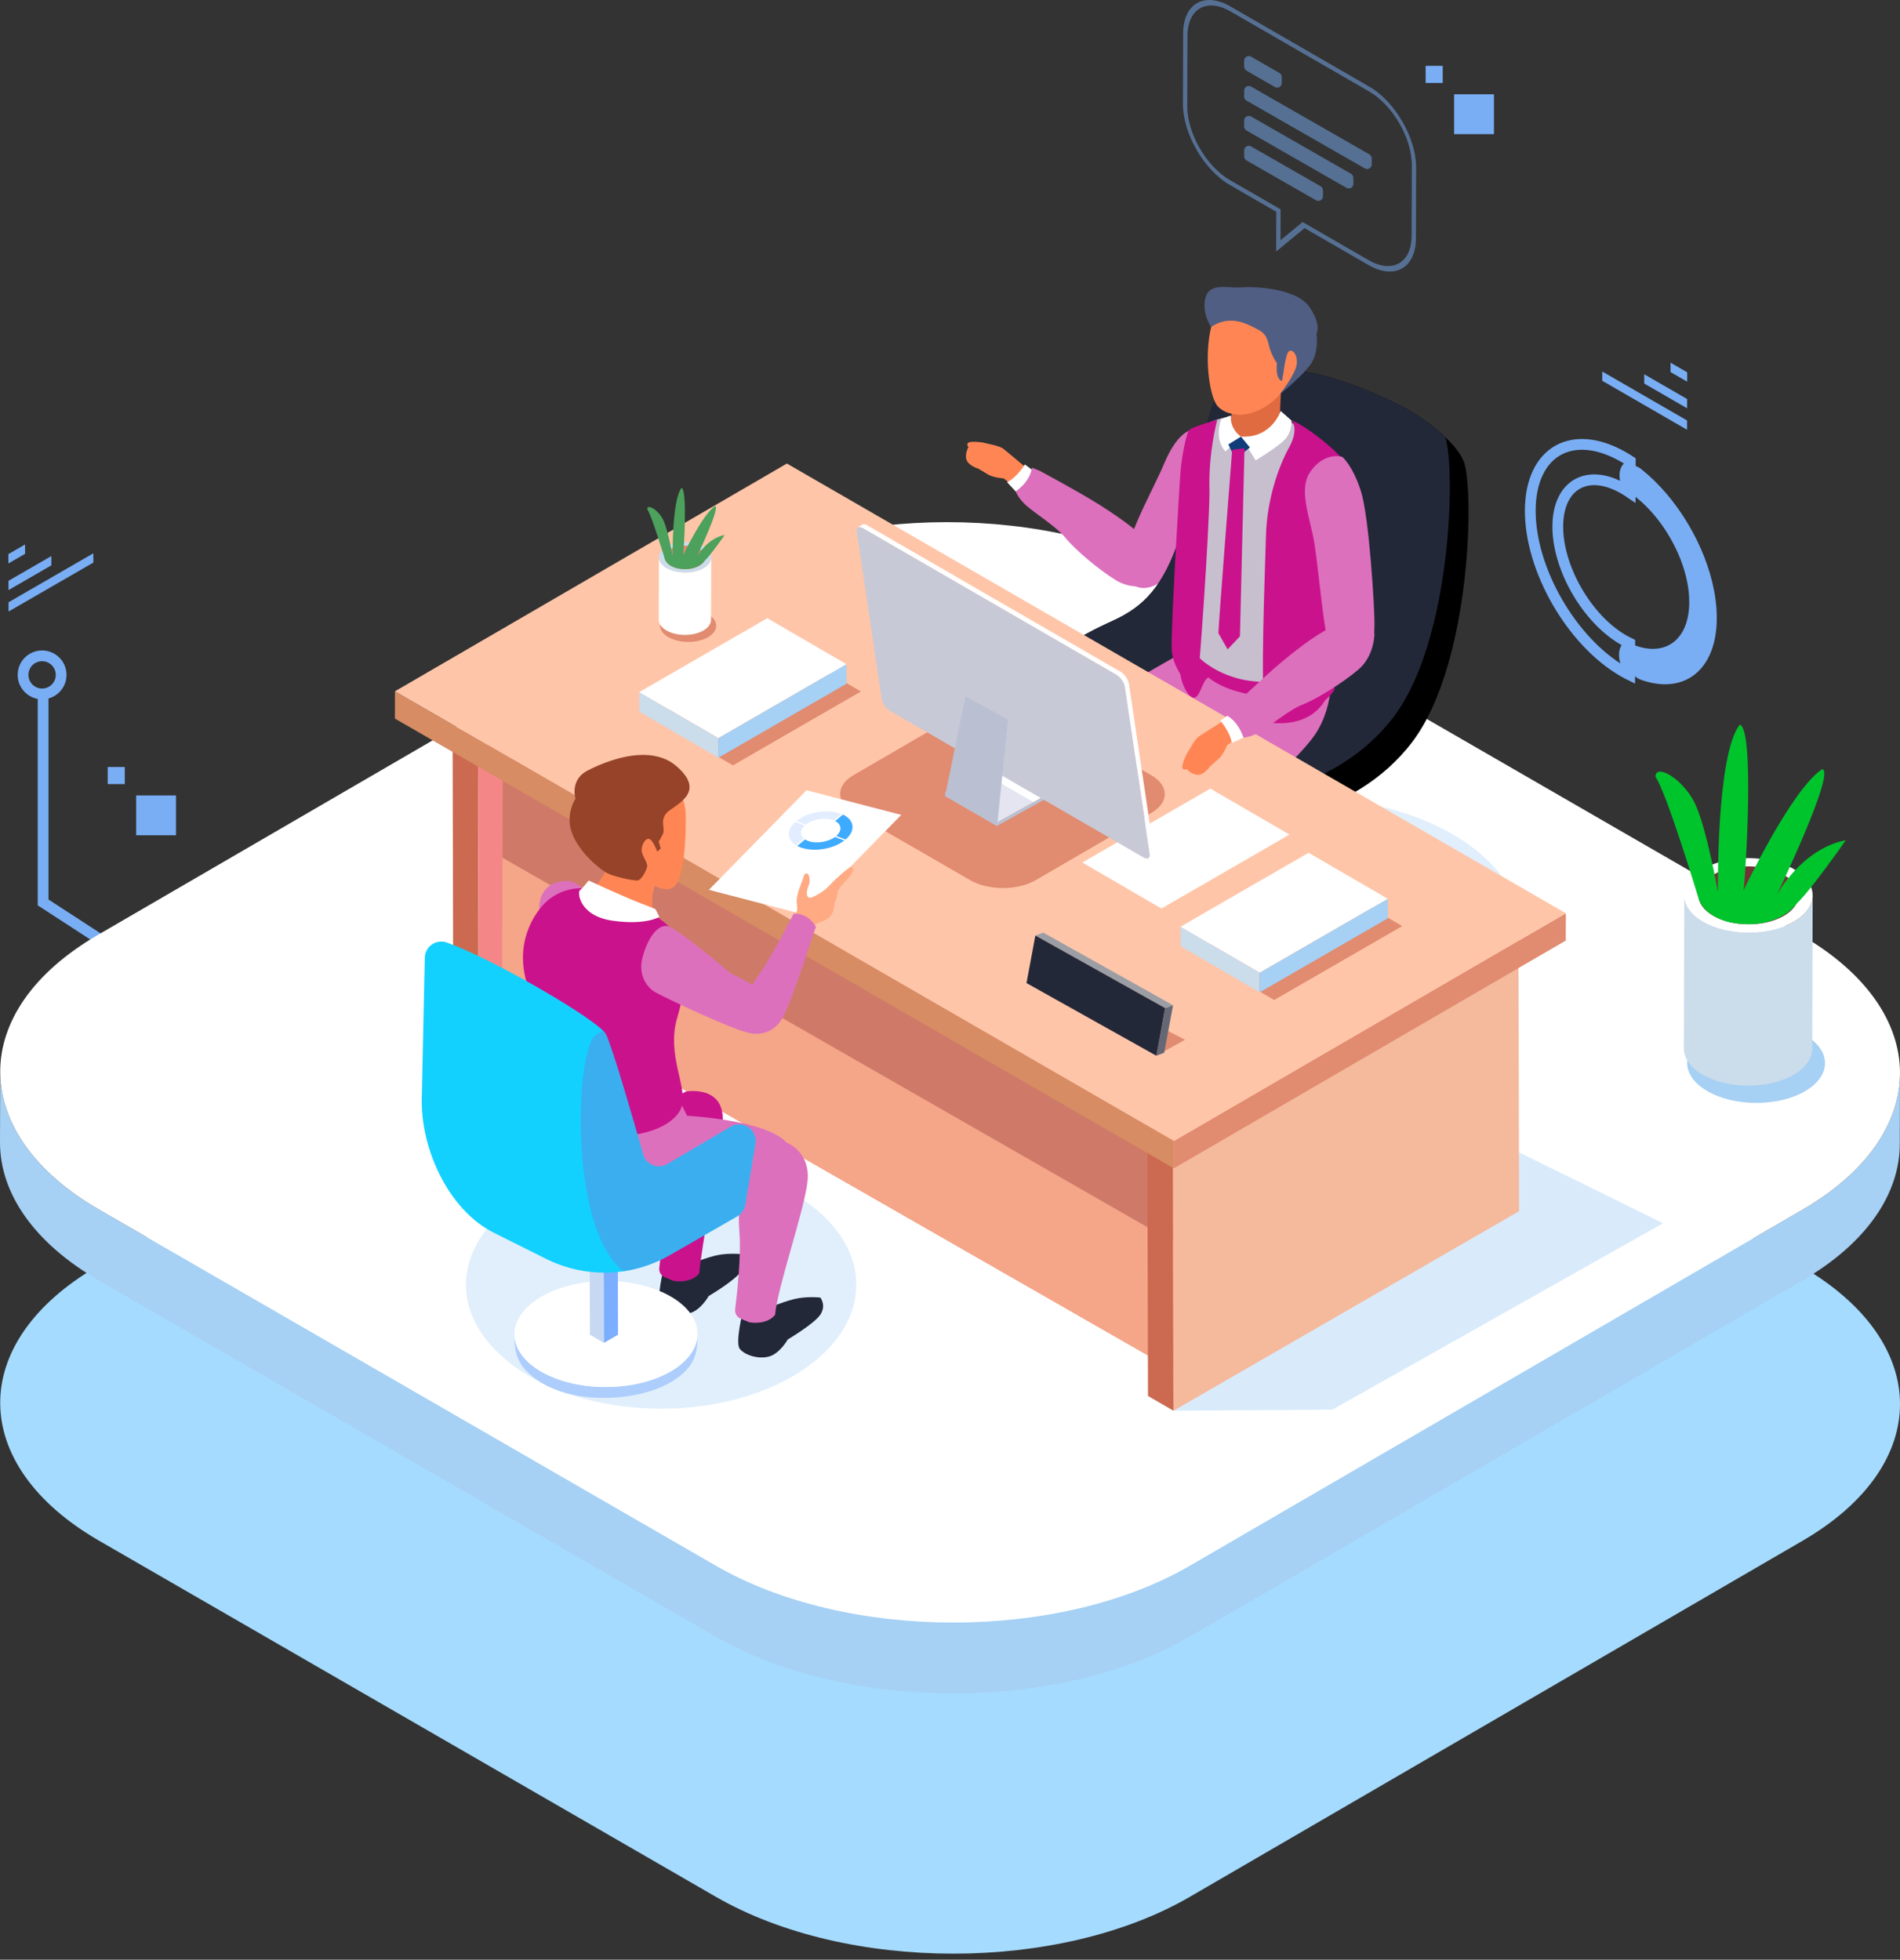 <svg width="159" height="164" viewBox="0 0 159 164" fill="none" xmlns="http://www.w3.org/2000/svg">
<rect x="0" y="0" width="159" height="164" fill="#333333" stroke="none"/>
<path d="M7.81 46.305L7.812 47.08L0.717 51.176L0.715 50.401L7.81 46.305Z" fill="#79AEF5"/>
<path d="M4.297 46.535L4.299 47.31L0.712 49.381L0.71 48.605L4.297 46.535Z" fill="#79AEF5"/>
<path d="M2.094 45.566L2.097 46.349L0.704 47.152L0.702 46.37L2.094 45.566Z" fill="#79AEF5"/>
<path d="M134.086 31.091L134.084 31.867L141.178 35.963L141.181 35.188L134.086 31.091Z" fill="#79AEF5"/>
<path d="M137.598 31.322L137.596 32.097L141.182 34.168L141.185 33.393L137.598 31.322Z" fill="#79AEF5"/>
<path d="M139.798 30.353L139.796 31.136L141.188 31.939L141.19 31.157L139.798 30.353Z" fill="#79AEF5"/>
<path d="M3.608 57.736V75.521L17.031 84.246" stroke="#79AEF5" stroke-width="0.9" stroke-miterlimit="10"/>
<path d="M5.117 56.478C5.117 57.358 4.403 58.072 3.522 58.072C2.642 58.072 1.929 57.358 1.929 56.478C1.929 55.597 2.642 54.884 3.522 54.884C4.403 54.884 5.117 55.597 5.117 56.478Z" stroke="#79AEF5" stroke-width="0.9" stroke-miterlimit="10"/>
<path d="M150.717 105.958C161.711 112.305 161.768 122.593 150.847 128.94L99.58 158.733C88.658 165.081 70.896 165.081 59.903 158.734L8.3 128.941C-2.693 122.594 -2.751 112.306 8.171 105.959L59.438 76.166C70.36 69.819 88.122 69.819 99.115 76.165L150.717 105.958Z" fill="#A5DBFF"/>
<path d="M150.846 101.231L99.579 131.024C88.657 137.371 70.895 137.371 59.902 131.024L8.3 101.231C2.768 98.037 0.005 93.846 0.017 89.66L3.85711e-05 95.589C-0.012 99.775 2.751 103.967 8.283 107.161L59.885 136.953C70.879 143.3 88.641 143.3 99.562 136.953L150.829 107.16C156.255 104.007 158.971 99.881 158.983 95.749L159 89.82C158.988 93.952 156.272 98.078 150.846 101.231Z" fill="#A6D0F4"/>
<path d="M150.717 78.249C161.711 84.596 161.768 94.885 150.847 101.232L99.58 131.025C88.658 137.372 70.896 137.372 59.903 131.025L8.3 101.232C-2.693 94.885 -2.751 84.597 8.171 78.25L59.438 48.457C70.36 42.11 88.122 42.11 99.115 48.456L150.717 78.249Z" fill="white"/>
<g opacity="0.43">
<path d="M98.202 118.059L111.494 117.97L139.179 102.366L123.826 94.816L98.202 118.059Z" fill="#A6D0F4"/>
</g>
<path d="M99.542 36.037C99.542 36.037 98.466 36.288 97.417 38.806C96.367 41.324 93.671 45.773 94.234 47.934C94.798 50.095 97.259 49.168 98.071 47.676C98.883 46.184 102.229 39.228 101.822 38.108C101.415 36.988 100.617 35.786 99.542 36.037Z" fill="#DC70BC"/>
<g opacity="0.35">
<path d="M100.034 91.811C100.034 95.356 95.51 98.231 89.93 98.231C84.349 98.231 79.825 95.356 79.825 91.811C79.825 88.265 84.349 85.391 89.93 85.391C95.51 85.391 100.034 88.265 100.034 91.811Z" fill="#A6D0F4"/>
</g>
<g opacity="0.35">
<path d="M127.456 78.308C127.456 84.66 119.352 89.809 109.355 89.809C99.357 89.809 91.253 84.66 91.253 78.308C91.253 71.957 99.357 66.808 109.355 66.808C119.352 66.808 127.456 71.957 127.456 78.308Z" fill="#A6D0F4"/>
</g>
<path d="M95.642 75.623C95.855 77.99 98.083 79.598 100.093 80.464C102.281 81.407 104.688 81.787 107.063 81.757C109.487 81.726 111.961 81.262 114.147 80.187C116.054 79.249 118.078 77.546 118.072 75.231C118.076 76.917 117.958 78.31 116.743 79.626C115.179 81.32 112.824 82.233 110.609 82.691C106.288 83.583 100.403 83.152 97.121 79.825C95.8 78.486 95.619 77.075 95.614 75.295C95.619 75.405 95.628 75.514 95.642 75.623Z" fill="#ADCDFC"/>
<path d="M98.931 71.314C94.532 73.854 94.504 77.973 98.874 80.513C103.245 83.053 110.361 83.053 114.76 80.513C119.159 77.973 119.177 73.855 114.806 71.315C110.436 68.775 103.331 68.775 98.931 71.314Z" fill="white"/>
<path d="M105.651 67.885L105.67 77.236L106.846 77.919L106.827 68.569L105.651 67.885Z" fill="#C7D8F2"/>
<path d="M106.826 68.568L106.845 77.918L108.029 77.235L108.01 67.885L106.826 68.568Z" fill="#7BAEFF"/>
<path d="M105.104 66.18L106.821 67.178L108.549 66.18L106.832 65.183L105.104 66.18Z" fill="#4DA5DC"/>
<path d="M117.987 34.355C117.987 34.355 121.523 36.432 122.462 38.544C123.401 40.656 123.149 55.471 118.222 62.041C113.295 68.611 104.144 69.549 102.032 68.611C99.921 67.672 87.72 61.572 86.781 58.522C85.843 55.472 90.535 53.125 93.116 51.952C95.697 50.779 97.34 49.136 98.748 44.913C100.155 40.69 100.859 33.416 102.501 32.243C104.144 31.07 108.133 29.193 117.987 34.355Z" fill="black"/>
<path d="M100.465 66.521C98.744 65.755 90.318 61.56 86.755 58.383C86 55.401 90.576 53.108 93.117 51.953C95.698 50.78 97.341 49.137 98.749 44.914C100.156 40.69 100.86 33.417 102.503 32.243C104.145 31.07 108.134 29.193 117.988 34.355C117.988 34.355 119.6 35.304 120.937 36.57C121.824 39.032 121.506 53.483 116.655 59.951C111.728 66.521 102.577 67.459 100.465 66.521Z" fill="#232839"/>
<path d="M93.17 89.407C93.17 89.407 92.98 90.178 92.519 91.061C92.058 91.943 90.394 93.125 89.692 93.727C88.991 94.328 88.119 95.441 88.21 95.972C88.3 96.503 89.993 96.633 91.326 96.342C92.659 96.052 93.822 94.568 94.213 94.598C94.603 94.628 96.067 94.347 96.367 93.846C96.668 93.345 96.166 91.341 96.166 91.341L96.146 89.898L93.17 89.407Z" fill="#232839"/>
<path d="M86.636 85.225C86.636 85.225 86.446 85.997 85.985 86.879C85.524 87.761 83.861 88.943 83.159 89.545C82.458 90.146 81.586 91.259 81.676 91.79C81.767 92.321 83.46 92.451 84.793 92.16C86.126 91.869 87.288 90.386 87.679 90.416C88.07 90.447 89.533 90.166 89.834 89.664C90.135 89.163 89.633 87.159 89.633 87.159L89.613 85.716L86.636 85.225Z" fill="#232839"/>
<path d="M111.403 56.478C111.403 56.478 111.577 59.265 110.009 61.53C108.441 63.795 101.995 69.545 101.298 70.067C100.601 70.59 100.427 74.423 99.73 76.165C99.033 77.907 96.942 89.232 96.594 90.103C96.594 90.103 96.245 90.974 93.806 90.451C92.412 90.277 92.238 89.754 92.238 89.754C92.238 89.754 93.109 77.036 93.806 74.075C94.503 71.113 94.677 67.802 95.897 66.583C97.117 65.363 103.04 57.697 103.04 57.697L104.434 55.433L111.403 56.478Z" fill="#DC70BC"/>
<path d="M100.603 53.69C100.603 53.69 91.195 58.917 89.888 60.093C88.581 61.269 87.666 62.837 87.405 64.275C87.301 64.85 86.36 85.051 85.968 85.965C85.837 86.749 88.32 87.272 89.496 86.88C90.149 86.488 90.672 85.704 90.672 85.704C90.672 85.704 93.024 73.552 93.024 71.853C93.024 70.155 94.069 65.058 94.069 65.058L104.915 58.917L105.699 56.173L100.603 53.69Z" fill="#DC70BC"/>
<path d="M111.055 58.264C111.055 58.264 110.141 60.877 106.351 60.485C105.045 60.224 105.044 60.224 105.044 60.224L104.783 58.133C104.783 58.133 102.562 57.872 101.124 56.696C100.602 56.957 100.471 58.264 99.948 58.394C99.426 58.525 98.511 56.695 98.772 55.389C99.034 54.082 99.687 54.605 99.687 54.605C99.687 54.605 110.402 57.218 111.055 58.264Z" fill="#CB128D"/>
<path d="M107.052 34.599C107.052 34.599 111.523 37.794 111.966 38.857C112.408 39.919 112.502 42.877 111.581 44.849C110.659 46.82 110.996 54.075 110.664 55.494C110.332 56.913 106.505 57.361 104.137 56.903C101.769 56.445 98.905 54.732 98.994 51.971C99.084 49.21 99.025 44.061 98.875 42.817C98.725 41.573 98.888 38.449 99.465 36.355C99.587 35.913 101.074 35.449 101.074 35.449C101.074 35.449 102.644 34.412 107.052 34.599Z" fill="#C7BFCE"/>
<path d="M103.163 33.997C103.163 33.997 103.175 34.053 103.161 34.141C103.112 34.469 102.949 35.307 102.919 35.657C102.889 35.992 103.27 36.574 104.176 36.556C105.082 36.537 106.619 36.158 107.131 35.079C107.09 34.887 107.155 32.887 107.282 31.891L103.163 33.997Z" fill="#E16B40"/>
<path d="M107.172 34.395C107.172 34.395 106.453 36.604 104.008 36.548C103.955 36.547 103.901 36.544 103.846 36.541L105.08 38.526C105.08 38.526 106.957 37.399 107.548 36.755C108.138 36.112 108.085 35.199 108.085 35.199L107.172 34.395Z" fill="white"/>
<path d="M103.846 36.541L102.558 37.775C102.558 37.775 101.592 36.97 102.182 35.092L102.987 34.77C102.987 34.77 102.88 35.843 103.846 36.541Z" fill="white"/>
<path d="M108.086 35.2C108.086 35.2 108.757 35.843 107.872 37.453C106.986 39.063 106.02 41.799 105.94 44.858C105.86 47.916 105.457 57.493 105.86 59.586C106.665 60.31 110.528 59.667 111.655 57.735C112.137 54.918 111.896 46.387 112.459 44.616C113.023 42.846 112.861 39.626 112.54 38.741C112.137 37.856 109.025 35.441 108.086 35.2Z" fill="#CB128D"/>
<path d="M101.86 35.147C101.86 35.147 101.109 37.883 101.216 41.049C101.216 44.214 100.304 57.36 100.143 57.628C99.983 57.896 98.105 56.233 98.051 54.301C97.997 52.37 98.695 40.512 98.802 39.331C98.909 38.151 99.285 36.166 99.553 35.951C99.821 35.736 101.539 35.2 101.86 35.147Z" fill="#CB128D"/>
<path d="M102.795 37.191L103.375 38.414L104.598 37.448L103.848 36.541L102.795 37.191Z" fill="#113C7A"/>
<path d="M103.114 37.641C103.114 37.641 101.961 52.347 101.961 52.991L102.734 54.343L103.764 53.249L104.145 37.512L103.114 37.641Z" fill="#CB128D"/>
<path d="M40.062 87.102L37.933 85.865L37.875 61.565L40.003 62.802L40.062 87.102Z" fill="#CB6A50"/>
<path d="M40.003 62.802L37.875 61.565L66.799 44.866L68.927 46.103L40.003 62.802Z" fill="#DBDBDB"/>
<path d="M68.93 46.103L68.988 70.403L40.064 87.102L40.006 62.802L68.93 46.103Z" fill="#F58688"/>
<path d="M42.079 58.184L42.02 82.483L99.996 115.698L100.054 91.398L42.079 58.184Z" fill="#F5A588"/>
<path d="M42.046 71.776L100.021 104.99L100.054 91.398L42.078 58.184L42.046 71.776Z" fill="#CF7A68"/>
<path d="M98.198 118.059L96.069 116.822L96.011 92.523L98.139 93.76L98.198 118.059Z" fill="#CB6A50"/>
<path d="M98.139 93.76L96.011 92.523L124.935 75.824L127.064 77.061L98.139 93.76Z" fill="#DBDBDB"/>
<path d="M127.066 77.061L127.124 101.361L98.2 118.06L98.142 93.76L127.066 77.061Z" fill="#F5B99C"/>
<path d="M131.036 76.428L131.03 78.713L98.233 97.772L98.24 95.487L131.036 76.428Z" fill="#E18B70"/>
<path d="M98.24 95.487L98.234 97.772L33.047 60.136L33.053 57.851L98.24 95.487Z" fill="#D78C63"/>
<path d="M131.036 76.428L98.24 95.487L33.053 57.851L65.85 38.792L131.036 76.428Z" fill="#FFC5A8"/>
<path d="M100.01 79.837L106.632 83.685L117.347 77.499L110.724 73.65L100.01 79.837Z" fill="#E18B70"/>
<path d="M98.793 77.551L98.798 79.192L105.42 83.04L105.415 81.399L98.793 77.551Z" fill="#CBDCEB"/>
<path d="M105.416 81.399L105.421 83.04L116.136 76.854L116.131 75.212L105.416 81.399Z" fill="#A6D0F4"/>
<path d="M98.793 77.551L105.415 81.399L116.13 75.213L109.508 71.365L98.793 77.551Z" fill="white"/>
<path d="M54.708 60.205L61.33 64.053L72.045 57.867L65.423 54.019L54.708 60.205Z" fill="#E18B70"/>
<path d="M53.493 57.92L53.498 59.561L60.12 63.41L60.115 61.768L53.493 57.92Z" fill="#CBDCEB"/>
<path d="M60.113 61.768L60.118 63.41L70.833 57.223L70.828 55.582L60.113 61.768Z" fill="#A6D0F4"/>
<path d="M53.493 57.92L60.115 61.768L70.83 55.582L64.208 51.734L53.493 57.92Z" fill="white"/>
<path d="M90.572 72.181L97.194 76.03L107.909 69.843L101.287 65.995L90.572 72.181Z" fill="white"/>
<path d="M96.761 88.346L99.164 87.014L95.767 85.252L96.761 88.346Z" fill="#E18B70"/>
<path d="M97.504 84.365L98.166 84.122L97.424 88.103L96.763 88.346L97.504 84.365Z" fill="#656874"/>
<path d="M86.643 78.289L87.304 78.046L98.163 84.122L97.501 84.365L86.643 78.289Z" fill="#9C9EA5"/>
<path d="M97.503 84.365L96.761 88.346L85.902 82.27L86.644 78.29L97.503 84.365Z" fill="#232839"/>
<path d="M59.243 51.398C60.165 51.93 60.169 52.792 59.256 53.323C58.342 53.854 56.854 53.854 55.932 53.322C55.013 52.791 55.008 51.929 55.921 51.398C56.835 50.867 58.323 50.867 59.243 51.398Z" fill="#E18B70"/>
<path d="M59.517 46.654L59.502 51.874C59.502 52.196 59.29 52.517 58.867 52.763C58.016 53.258 56.63 53.258 55.772 52.762C55.341 52.513 55.126 52.186 55.127 51.86L55.142 46.64C55.141 46.967 55.356 47.293 55.787 47.542C56.646 48.038 58.031 48.038 58.882 47.543C59.305 47.298 59.516 46.976 59.517 46.654Z" fill="white"/>
<path d="M58.87 45.751C59.729 46.246 59.733 47.049 58.882 47.544C58.031 48.038 56.646 48.038 55.787 47.542C54.931 47.047 54.926 46.245 55.777 45.751C56.628 45.256 58.013 45.256 58.87 45.751Z" fill="#CBDCEB"/>
<path d="M58.528 45.949C59.197 46.335 59.2 46.959 58.537 47.345C57.875 47.73 56.796 47.73 56.127 47.344C55.461 46.959 55.457 46.334 56.12 45.949C56.782 45.563 57.861 45.563 58.528 45.949Z" fill="#E18B70"/>
<path d="M55.643 46.803C55.643 46.803 54.546 43.155 54.158 42.606C54.158 42.121 55.159 42.703 55.546 43.607C55.934 44.51 56.289 46.544 56.289 46.544C56.289 46.544 56.224 41.863 57.031 40.83C57.548 40.959 57.225 46.092 57.16 46.48C57.16 46.48 58.775 43.058 59.84 42.347C60.324 42.412 58.29 46.641 58.29 46.641C58.29 46.641 59.13 45.059 60.647 44.769C60.647 44.769 59.453 46.48 58.968 46.932C58.968 46.932 58.42 47.771 56.967 47.609C56.967 47.609 55.966 47.545 55.643 46.803Z" fill="#4CA15C"/>
<g opacity="0.35">
<path d="M38.998 107.513C38.998 113.243 46.309 117.888 55.327 117.888C64.346 117.888 71.656 113.243 71.656 107.513C71.656 101.783 64.346 97.138 55.327 97.138C46.309 97.138 38.998 101.783 38.998 107.513Z" fill="#A6D0F4"/>
</g>
<path d="M62.162 109.756C62.162 109.756 61.513 112.351 61.903 112.87C62.292 113.389 63.46 113.779 64.368 113.519C65.277 113.259 65.925 112.092 65.925 112.092C65.925 112.092 68.131 110.794 68.65 110.016C69.169 109.237 68.65 108.588 68.65 108.588C68.65 108.588 67.482 108.458 66.444 108.718C65.406 108.977 63.849 109.626 63.849 109.626L62.162 109.756Z" fill="#232839"/>
<path d="M55.545 106.122C55.545 106.122 54.896 108.717 55.285 109.236C55.675 109.755 56.843 110.145 57.751 109.885C58.659 109.626 59.308 108.458 59.308 108.458C59.308 108.458 61.514 107.16 62.033 106.382C62.552 105.603 62.033 104.954 62.033 104.954C62.033 104.954 60.865 104.825 59.827 105.084C58.789 105.343 57.232 105.992 57.232 105.992L55.545 106.122Z" fill="#232839"/>
<path d="M60.328 94.923C60.008 97.484 58.728 104.206 58.514 106.554C58.514 106.554 57.981 107.408 56.38 107.194L55.62 106.878C55.314 106.75 55.131 106.436 55.172 106.107C55.333 104.812 55.695 101.552 55.526 99.618C55.313 97.164 55.953 95.67 55.953 95.67C55.9 94.869 55.793 92.095 57.394 91.348C57.394 91.348 61.315 90.628 60.328 94.923Z" fill="#CB128D"/>
<path d="M57.073 92.522L57.5 93.376C57.5 93.376 64.063 93.696 65.823 95.617C65.823 95.617 67.888 96.382 67.568 98.943C67.248 101.504 65.076 107.675 64.863 110.023C64.863 110.023 64.329 110.876 62.729 110.663L61.969 110.346C61.663 110.219 61.48 109.904 61.52 109.575C61.681 108.281 62.043 105.021 61.875 103.087C61.662 100.632 62.302 99.138 62.302 99.138C62.302 99.138 59.421 99.672 56.326 100.953C53.232 102.233 50.564 100.739 49.39 100.099C48.217 99.458 47.79 99.032 47.79 99.032C47.79 99.032 46.296 99.032 44.909 97.858C43.521 96.684 43.308 93.59 44.802 91.776C46.296 89.962 57.073 92.522 57.073 92.522Z" fill="#DC70BC"/>
<path d="M54.726 76.302C54.726 76.302 54.523 76.311 54.593 74.894C54.915 73.499 55.198 73.164 55.198 73.164C55.198 73.164 52.963 71.633 51.174 72.065C51.174 72.065 50.069 74.308 48.818 75.268C48.818 75.268 49.818 77.903 54.726 76.302Z" fill="#FF8654"/>
<path d="M52.405 77.103C52.405 77.103 48.483 73.821 47.683 73.741C46.723 73.661 45.522 73.982 45.202 75.342C44.882 76.703 45.603 77.743 46.323 78.143C47.043 78.543 53.365 81.585 54.486 81.585C55.606 81.585 56.327 80.624 55.606 79.424C54.886 78.223 52.405 77.103 52.405 77.103Z" fill="#DC70BC"/>
<path d="M51.205 74.915C51.205 74.915 55.367 76.302 56.541 78.223C57.715 80.143 57.501 82.278 56.648 85.266C55.794 88.254 57.501 90.921 57.074 92.522C56.648 94.122 53.66 95.616 49.285 94.869C44.91 94.122 44.589 92.415 44.269 91.455C43.949 90.494 45.123 85.906 44.056 82.171C42.989 78.436 45.123 75.876 45.977 75.235C46.83 74.595 48.537 73.741 51.205 74.915Z" fill="#CB128D"/>
<path d="M55.18 76.73C55.18 76.73 54.059 77.45 51.258 77.05C48.457 76.65 48.297 74.649 48.537 74.489C48.777 74.329 49.257 73.689 49.257 73.689C49.257 73.689 52.219 75.049 53.259 75.449C54.299 75.849 54.859 76.089 54.859 76.089L55.18 76.73Z" fill="white"/>
<path d="M43.069 111.89C43.214 113.505 44.734 114.601 46.105 115.192C47.598 115.835 49.24 116.095 50.86 116.074C52.513 116.053 54.201 115.736 55.692 115.003C56.994 114.363 58.374 113.201 58.37 111.622C58.373 112.772 58.293 113.723 57.464 114.621C56.397 115.777 54.791 116.399 53.279 116.711C50.331 117.32 46.317 117.025 44.078 114.756C43.176 113.843 43.053 112.88 43.05 111.666C43.053 111.741 43.059 111.815 43.069 111.89Z" fill="#ADCDFC"/>
<path d="M45.313 108.504C42.312 110.237 42.292 113.046 45.274 114.779C48.255 116.512 53.109 116.512 56.11 114.779C59.112 113.047 59.124 110.237 56.142 108.504C53.161 106.771 48.313 106.772 45.313 108.504Z" fill="white"/>
<path d="M49.35 105.001L49.368 111.698L50.54 112.378L50.521 105.682L49.35 105.001Z" fill="#C7D8F2"/>
<path d="M50.522 105.682L50.54 112.378L51.719 111.697L51.7 105.001L50.522 105.682Z" fill="#7BAEFF"/>
<path d="M49.35 105.002L50.521 105.682L51.7 105.002L50.529 104.321L49.35 105.002Z" fill="#4DA5DC"/>
<path d="M35.55 80.125C35.584 79.196 36.504 78.566 37.381 78.873C41.209 80.216 50.13 85.411 50.693 86.538C51.23 87.612 52.965 93.613 53.82 96.619C54.067 97.488 55.068 97.886 55.846 97.427L61.149 94.3C62.157 93.705 63.402 94.559 63.209 95.714L62.358 100.822C62.29 101.23 62.043 101.585 61.684 101.791L56.011 105.051C52.84 106.872 48.968 106.984 45.697 105.349L41.323 103.162C37.498 101.249 35.143 96.042 35.299 91.768L35.55 80.125Z" fill="#13D1FF"/>
<path d="M50.691 86.538C51.228 87.613 52.964 93.613 53.818 96.62C54.065 97.488 55.066 97.886 55.844 97.427L61.147 94.3C62.156 93.705 63.4 94.559 63.207 95.714L62.356 100.823C62.336 100.942 62.296 101.054 62.248 101.162C62.18 101.269 62.112 101.374 62.043 101.48C61.941 101.601 61.823 101.71 61.682 101.791L56.009 105.051C54.807 105.741 53.504 106.185 52.171 106.382C47.569 102.811 48.15 87.905 49.819 86.653C50.066 86.468 50.283 86.352 50.476 86.29C50.58 86.381 50.654 86.464 50.691 86.538Z" fill="#3AAEEF"/>
<path d="M57.388 68.346C57.388 70.87 55.342 72.916 52.818 72.916C50.293 72.916 48.247 70.87 48.247 68.346C48.247 65.821 50.293 63.775 52.818 63.775C55.342 63.775 57.388 65.821 57.388 68.346Z" fill="#FF8654"/>
<path d="M57.388 68.65C57.388 68.65 57.443 73.229 56.446 74.153C55.449 75.077 53.917 73.288 51.47 72.714C49.022 72.085 53.454 67.325 53.454 67.325L57.388 68.65Z" fill="#FF8654"/>
<path d="M48.974 64.594C48.974 64.594 53.86 61.76 56.596 64.106C59.332 66.451 56.205 67.428 55.716 68.112C55.228 68.796 55.716 69.35 55.456 69.839C55.195 70.327 55.13 70.425 55.13 70.425L55.293 71.011L55 71.272C55 71.272 54.609 70.164 54.251 70.197C53.892 70.23 53.599 70.946 53.729 71.37C53.86 71.793 54.218 72.249 54.153 72.542C54.088 72.835 53.697 73.65 53.339 73.683C52.98 73.715 51.352 73.356 50.798 73.063C50.244 72.77 48.55 71.435 47.899 69.806C47.247 68.177 48.159 66.842 48.159 66.842C48.159 66.842 47.703 65.409 48.974 64.594Z" fill="#96432A"/>
<path d="M85.902 39.145C85.902 39.145 85.478 38.824 85.287 38.657C85.096 38.489 84.345 37.861 83.976 37.568C83.608 37.275 82.603 37.14 82.398 37.069C82.192 36.998 81.201 36.905 81.02 37.054C80.84 37.204 81.044 37.413 81.044 37.413C81.044 37.413 80.693 38.029 80.895 38.513C81.096 38.998 81.852 39.212 81.852 39.212C81.852 39.212 82.249 39.451 82.7 39.717C83.152 39.984 83.992 40.034 83.992 40.034L84.483 40.425C84.483 40.425 84.976 40.678 85.902 39.145Z" fill="#FF8654"/>
<path d="M85.013 41.147C85.013 41.147 86.318 40.155 86.491 39.413L85.767 38.868C85.767 38.868 85.108 39.95 84.277 40.354L85.013 41.147Z" fill="white"/>
<path d="M85.012 41.147C85.012 41.147 85.172 41.644 85.827 42.257C86.481 42.87 88.397 44.061 89.159 45.006C89.92 45.951 91.94 47.681 93.418 48.578C94.896 49.475 96.638 48.915 96.638 48.915C97.168 48.287 97.375 46.939 96.451 45.772C95.527 44.606 93.749 43.347 92.025 42.254C90.301 41.161 87.014 39.405 87.014 39.405L86.356 39.136C86.356 39.136 86.318 40.155 85.012 41.147Z" fill="#DC70BC"/>
<path d="M112.319 38.227C112.319 38.227 113.19 38.924 113.886 41.102C114.584 43.28 115.019 50.858 115.019 51.991C115.019 53.123 115.019 54.43 114.061 55.04C113.102 55.65 111.97 55.563 111.36 54.43C110.751 53.298 110.315 46.851 109.879 44.848C109.444 42.844 108.747 40.841 109.618 39.534C110.489 38.227 111.621 38.053 112.319 38.227Z" fill="#DC70BC"/>
<path d="M102.433 60.267C102.433 60.267 101.998 60.572 101.78 60.702C101.562 60.833 100.735 61.356 100.343 61.617C99.951 61.878 99.515 62.793 99.385 62.967C99.254 63.141 98.862 64.056 98.949 64.274C99.036 64.492 99.298 64.361 99.298 64.361C99.298 64.361 99.777 64.884 100.299 64.84C100.822 64.797 101.258 64.143 101.258 64.143C101.258 64.143 101.606 63.838 101.998 63.49C102.39 63.141 102.695 62.358 102.695 62.358L103.217 62.009C103.217 62.009 103.609 61.617 102.433 60.267Z" fill="#FF8654"/>
<path d="M104.065 61.725C104.065 61.725 103.521 60.18 102.867 59.788L102.127 60.31C102.127 60.31 102.954 61.268 103.085 62.183L104.065 61.725Z" fill="white"/>
<path d="M104.066 61.726C104.066 61.726 104.589 61.726 105.373 61.29C106.157 60.855 107.877 59.396 109.01 58.96C110.142 58.525 112.407 57.131 113.714 55.998C115.02 54.866 115.02 53.036 115.02 53.036C114.585 52.34 113.365 51.73 111.972 52.252C110.578 52.775 108.836 54.082 107.268 55.389C105.7 56.695 103.021 59.287 103.021 59.287L102.563 59.831C102.563 59.831 103.522 60.179 104.066 61.726Z" fill="#DC70BC"/>
<path d="M101.26 27.808C101.737 25.259 103.757 23.812 106.041 24.347C106.041 24.347 108.516 24.595 109.617 26.769C110.717 28.944 109.101 30.773 108.066 31.926C107.63 32.399 107.301 32.764 107.092 32.997C107.017 33.085 106.943 33.174 106.864 33.254C106.85 33.27 106.842 33.279 106.842 33.279L106.84 33.277C106.133 33.983 105.322 34.383 104.723 34.562C103.727 34.858 102.549 34.689 101.914 34.011C101.278 33.333 100.783 30.357 101.26 27.808Z" fill="#FF8654"/>
<path d="M101.348 27.361C101.348 27.361 100.521 26.167 100.888 24.88C101.256 23.593 102.91 24.145 103.829 24.053C104.748 23.961 108.332 24.053 109.527 25.615C110.63 27.177 110.17 27.913 110.17 27.913C110.17 27.913 110.354 29.107 109.895 30.118C109.435 31.129 107.095 32.998 107.095 32.998C107.095 32.998 108.425 31.313 108.516 30.486C108.608 29.659 108.149 29.199 107.873 29.383C107.597 29.567 107.413 31.129 107.413 31.129L107.285 31.89C106.678 31.681 106.862 30.394 106.862 30.394C106.862 30.394 106.402 29.75 106.218 29.015C106.035 28.28 105.943 27.913 105.208 27.545C104.472 27.177 103.002 26.258 101.348 27.361Z" fill="#505E83"/>
<path d="M96.334 64.868C97.851 65.744 97.853 67.158 96.352 68.03L86.658 73.663C85.157 74.535 82.716 74.539 81.2 73.663L71.443 68.03C69.932 67.158 69.924 65.74 71.425 64.868L81.118 59.235C82.619 58.363 85.067 58.363 86.577 59.235L96.334 64.868Z" fill="#E18B70"/>
<path d="M87.688 66.34C87.687 66.342 87.686 66.344 87.685 66.347C87.676 66.373 87.662 66.398 87.645 66.423C87.642 66.427 87.64 66.43 87.638 66.434C87.62 66.457 87.598 66.48 87.574 66.502C87.559 66.515 87.541 66.527 87.523 66.539C87.503 66.553 87.484 66.569 87.46 66.582L83.441 68.814L79.102 66.31L79.102 66.612L83.44 69.116L87.459 66.884C87.467 66.88 87.475 66.875 87.483 66.871C87.498 66.861 87.509 66.851 87.523 66.841C87.54 66.829 87.558 66.817 87.573 66.804C87.576 66.801 87.58 66.799 87.583 66.796C87.601 66.78 87.617 66.763 87.631 66.745C87.633 66.742 87.635 66.739 87.637 66.736C87.639 66.733 87.642 66.729 87.644 66.725C87.65 66.716 87.657 66.707 87.662 66.698C87.671 66.683 87.677 66.668 87.683 66.654C87.684 66.652 87.684 66.65 87.685 66.649C87.685 66.647 87.686 66.644 87.686 66.642C87.69 66.631 87.694 66.62 87.696 66.609C87.699 66.595 87.7 66.58 87.701 66.565C87.701 66.563 87.701 66.56 87.701 66.558L87.702 66.256C87.702 66.284 87.697 66.312 87.688 66.34Z" fill="#BAC0D2"/>
<path d="M87.473 65.936C87.783 66.115 87.778 66.407 87.46 66.582L83.441 68.814L79.103 66.31L82.497 63.725C82.796 63.536 83.306 63.53 83.62 63.711L87.473 65.936Z" fill="white"/>
<path d="M93.424 56.459C93.763 56.655 94.082 57.11 94.137 57.476L96.216 71.452C96.271 71.817 96.039 71.954 95.7 71.758L74.493 59.498C74.154 59.302 73.836 58.848 73.781 58.482L71.702 44.507C71.648 44.141 71.878 44.003 72.217 44.199L93.424 56.459Z" fill="#C7C9D7"/>
<path d="M96.562 71.32C96.562 71.317 96.563 71.314 96.563 71.311C96.563 71.302 96.563 71.293 96.562 71.284C96.562 71.275 96.562 71.266 96.561 71.256C96.561 71.247 96.559 71.238 96.558 71.229C96.557 71.221 96.556 71.212 96.555 71.203L94.476 57.228C94.476 57.227 94.476 57.227 94.476 57.226C94.474 57.217 94.473 57.208 94.471 57.199C94.469 57.189 94.468 57.18 94.466 57.171C94.464 57.162 94.461 57.152 94.459 57.143C94.457 57.134 94.454 57.124 94.452 57.115C94.449 57.106 94.447 57.096 94.444 57.087V57.087C94.444 57.087 94.443 57.086 94.443 57.086C94.44 57.077 94.437 57.067 94.434 57.057C94.431 57.048 94.427 57.038 94.424 57.029C94.421 57.019 94.417 57.009 94.413 56.999C94.41 56.99 94.406 56.981 94.402 56.972C94.398 56.963 94.394 56.954 94.39 56.945C94.39 56.944 94.389 56.943 94.389 56.942C94.389 56.942 94.389 56.942 94.389 56.941C94.386 56.934 94.383 56.928 94.38 56.921C94.376 56.913 94.372 56.905 94.369 56.897C94.365 56.89 94.362 56.883 94.358 56.876C94.355 56.869 94.352 56.863 94.348 56.857C94.345 56.85 94.342 56.844 94.338 56.838C94.335 56.832 94.332 56.826 94.329 56.82C94.326 56.815 94.323 56.809 94.32 56.804C94.319 56.802 94.317 56.799 94.316 56.797L94.316 56.797C94.314 56.793 94.312 56.791 94.311 56.788C94.308 56.783 94.305 56.778 94.302 56.772C94.298 56.767 94.295 56.761 94.292 56.756C94.289 56.751 94.286 56.746 94.283 56.741C94.279 56.736 94.276 56.73 94.273 56.725C94.27 56.72 94.266 56.715 94.263 56.71C94.259 56.703 94.254 56.697 94.25 56.69C94.245 56.683 94.241 56.677 94.236 56.67C94.233 56.666 94.23 56.661 94.227 56.657C94.227 56.656 94.226 56.655 94.225 56.654C94.223 56.65 94.22 56.647 94.217 56.643C94.196 56.613 94.174 56.584 94.151 56.556C94.144 56.547 94.138 56.539 94.131 56.531C94.129 56.528 94.126 56.526 94.124 56.523C94.124 56.522 94.123 56.522 94.122 56.521C94.12 56.518 94.117 56.515 94.115 56.512C94.11 56.506 94.105 56.5 94.099 56.495C94.095 56.49 94.091 56.485 94.087 56.48C94.082 56.476 94.078 56.471 94.074 56.467C94.07 56.462 94.065 56.457 94.061 56.453C94.056 56.448 94.052 56.443 94.048 56.439C94.043 56.434 94.039 56.43 94.034 56.425C94.03 56.421 94.025 56.416 94.021 56.412C94.017 56.408 94.014 56.404 94.01 56.401L94.009 56.4C94.009 56.399 94.008 56.399 94.007 56.398C94.001 56.393 93.996 56.388 93.99 56.383C93.985 56.377 93.979 56.372 93.974 56.367C93.968 56.362 93.962 56.356 93.956 56.351C93.949 56.345 93.942 56.339 93.935 56.333C93.928 56.327 93.921 56.321 93.914 56.316C93.906 56.309 93.898 56.303 93.89 56.296L93.889 56.296C93.889 56.296 93.888 56.295 93.888 56.295C93.88 56.289 93.873 56.284 93.865 56.278C93.856 56.272 93.848 56.266 93.839 56.26C93.831 56.254 93.822 56.247 93.813 56.242C93.805 56.236 93.796 56.231 93.787 56.225C93.779 56.22 93.771 56.215 93.763 56.21L72.556 43.951C72.556 43.951 72.555 43.95 72.555 43.95C72.546 43.945 72.538 43.941 72.53 43.936C72.522 43.932 72.513 43.927 72.505 43.923C72.497 43.919 72.489 43.916 72.481 43.912C72.473 43.908 72.465 43.905 72.457 43.902C72.449 43.898 72.441 43.895 72.433 43.892C72.432 43.892 72.43 43.891 72.428 43.891C72.428 43.89 72.427 43.89 72.426 43.89C72.421 43.888 72.415 43.886 72.41 43.884C72.402 43.882 72.394 43.879 72.386 43.877C72.377 43.875 72.37 43.873 72.362 43.871C72.353 43.869 72.345 43.868 72.337 43.866C72.329 43.865 72.321 43.864 72.313 43.863H72.313H72.311C72.303 43.862 72.294 43.862 72.286 43.861C72.276 43.861 72.266 43.862 72.257 43.862C72.246 43.863 72.236 43.864 72.226 43.866C72.223 43.867 72.22 43.868 72.218 43.868C72.215 43.869 72.213 43.87 72.211 43.87C72.203 43.872 72.195 43.874 72.188 43.876C72.169 43.883 72.151 43.893 72.135 43.904L71.796 44.153C71.818 44.137 71.844 44.126 71.872 44.119C71.874 44.118 71.876 44.117 71.879 44.117C71.907 44.11 71.939 44.108 71.974 44.112L71.974 44.112C72.009 44.115 72.047 44.124 72.088 44.139C72.088 44.139 72.089 44.139 72.089 44.139C72.13 44.153 72.172 44.173 72.217 44.199L93.424 56.459C93.466 56.483 93.508 56.512 93.549 56.544L93.55 56.544C93.591 56.576 93.631 56.611 93.671 56.649L93.671 56.649C93.71 56.687 93.748 56.727 93.784 56.77C93.784 56.77 93.784 56.771 93.784 56.771C93.82 56.813 93.854 56.857 93.886 56.903C93.887 56.904 93.888 56.904 93.888 56.905C93.92 56.951 93.949 56.997 93.977 57.045C93.977 57.045 93.977 57.046 93.977 57.046C94.004 57.094 94.029 57.142 94.05 57.19C94.05 57.19 94.05 57.191 94.05 57.191C94.072 57.239 94.09 57.288 94.105 57.336V57.336C94.119 57.384 94.13 57.431 94.137 57.476L96.216 71.452C96.222 71.494 96.225 71.533 96.223 71.569C96.223 71.57 96.223 71.572 96.223 71.573C96.222 71.607 96.217 71.639 96.21 71.667C96.209 71.668 96.209 71.67 96.209 71.672C96.203 71.692 96.193 71.71 96.184 71.727C96.168 71.758 96.148 71.786 96.122 71.805L96.461 71.556C96.487 71.537 96.507 71.51 96.523 71.478C96.525 71.475 96.529 71.473 96.531 71.469C96.537 71.457 96.541 71.444 96.546 71.43C96.546 71.428 96.547 71.426 96.547 71.424C96.548 71.422 96.548 71.42 96.549 71.418C96.551 71.412 96.553 71.405 96.554 71.398C96.556 71.388 96.558 71.378 96.559 71.368C96.56 71.359 96.561 71.349 96.562 71.339C96.562 71.334 96.562 71.329 96.562 71.324C96.562 71.323 96.562 71.322 96.562 71.32Z" fill="white"/>
<g opacity="0.2">
<path d="M81.677 64.351L79.106 66.309L83.444 68.814L86.483 67.126L81.677 64.351Z" fill="#777DB2"/>
</g>
<path d="M84.357 60.211L83.443 69.141L79.09 66.62L80.791 58.263L84.357 60.211Z" fill="#BAC0D2"/>
<g opacity="0.5">
<path d="M114.581 7.246C116.752 8.499 118.515 11.553 118.508 14.047L118.491 19.936C118.484 22.43 116.709 23.441 114.539 22.188L109.17 19.089L106.796 21.049L106.806 17.723L102.921 15.481C100.75 14.227 98.987 11.173 98.994 8.679L99.011 2.79C99.018 0.296 100.793 -0.715 102.963 0.538L114.581 7.246ZM118.132 19.729L118.149 13.84C118.155 11.569 116.555 8.798 114.58 7.658L102.962 0.95C100.986 -0.191 99.376 0.727 99.37 2.997L99.353 8.886C99.346 11.157 100.946 13.928 102.922 15.069L107.165 17.518L107.158 20.103L109.007 18.582L114.54 21.776C116.516 22.917 118.126 21.999 118.132 19.729Z" fill="#79AEF5"/>
<path d="M107.265 6.446L107.265 6.949C107.265 7.246 106.945 7.431 106.688 7.283L104.311 5.914C104.192 5.845 104.118 5.718 104.118 5.58V5.077C104.118 4.781 104.439 4.596 104.696 4.743L107.072 6.112C107.192 6.181 107.265 6.308 107.265 6.446Z" fill="#79AEF5"/>
<path d="M114.791 13.256L114.791 13.76C114.791 14.056 114.471 14.242 114.214 14.094L104.312 8.418C104.192 8.349 104.118 8.222 104.118 8.084L104.118 7.579C104.118 7.283 104.438 7.098 104.695 7.245L114.598 12.922C114.717 12.99 114.791 13.118 114.791 13.256Z" fill="#79AEF5"/>
<path d="M110.709 15.924V16.428C110.709 16.724 110.389 16.909 110.133 16.762L104.313 13.426C104.193 13.357 104.119 13.23 104.119 13.092V12.587C104.119 12.291 104.439 12.106 104.696 12.253L110.516 15.589C110.635 15.658 110.709 15.786 110.709 15.924Z" fill="#79AEF5"/>
<path d="M113.255 14.88L113.256 15.384C113.256 15.681 112.935 15.866 112.679 15.719L104.312 10.922C104.192 10.854 104.118 10.726 104.118 10.588V10.084C104.118 9.788 104.438 9.603 104.695 9.75L113.062 14.546C113.181 14.615 113.255 14.742 113.255 14.88Z" fill="#79AEF5"/>
</g>
<path d="M75.42 68.195L67.254 76.53L59.324 74.468L67.49 66.133L75.42 68.195Z" fill="white"/>
<path d="M66.653 68.705L67.435 69.001C68.023 68.54 69.041 68.376 69.732 68.638C69.746 68.643 69.759 68.649 69.773 68.654L70.422 68.121C70.408 68.115 70.394 68.11 70.38 68.104C69.258 67.68 67.6 67.95 66.653 68.705Z" fill="#E2EDFF"/>
<path d="M66.556 68.788C65.797 69.459 65.841 70.263 66.612 70.733L67.281 70.183C66.927 69.892 66.936 69.457 67.339 69.084L66.556 68.788Z" fill="#E2EDFF"/>
<path d="M66.715 70.793C66.794 70.834 66.88 70.873 66.972 70.908C68.078 71.326 69.705 71.07 70.657 70.34L69.875 70.044C69.281 70.48 68.294 70.629 67.621 70.374C67.527 70.339 67.445 70.298 67.373 70.251L66.715 70.793Z" fill="#3EABFF"/>
<path d="M69.887 68.707C70.435 68.992 70.484 69.525 69.978 69.962L70.76 70.257C71.623 69.525 71.516 68.622 70.539 68.17L69.887 68.707Z" fill="#3EABFF"/>
<path d="M61.167 81.469C61.167 81.469 56.604 77.569 55.804 77.489C54.843 77.409 54.059 78.89 53.739 80.251C53.419 81.611 54.139 82.651 54.86 83.052C55.58 83.452 61.902 86.493 63.023 86.493C64.143 86.493 65.347 85.091 64.627 83.891C63.907 82.69 61.167 81.469 61.167 81.469Z" fill="#DC70BC"/>
<path d="M66.464 76.809C66.464 76.809 66.664 76.409 66.704 76.129C66.744 75.849 66.584 75.489 66.744 74.848C66.904 74.208 67.184 73.648 67.304 73.208C67.624 72.808 67.905 73.528 67.665 74.128C67.424 74.728 67.504 75.089 67.744 75.129C67.985 75.168 68.985 74.568 69.265 74.248C69.545 73.928 71.146 72.368 71.306 72.567C71.466 72.767 71.466 72.968 70.906 73.568C70.346 74.168 70.145 74.448 70.105 74.608C70.065 74.768 70.105 74.928 69.905 75.409C69.706 75.889 69.865 76.209 69.505 76.649C69.145 77.089 68.465 77.169 68.145 77.449C67.825 77.729 67.825 77.73 67.825 77.73L66.464 76.809Z" fill="#FFAA83"/>
<path d="M63.024 86.493C63.024 86.493 64.705 86.814 65.612 84.946C66.519 83.079 68.066 78.063 68.279 77.583C68.279 77.583 67.746 76.409 66.412 76.463C66.412 76.463 64.918 79.397 64.064 80.731C63.211 82.065 60.169 85.96 63.024 86.493Z" fill="#DC70BC"/>
<path d="M120.733 6.94H119.305V5.511H120.733V6.94Z" fill="#79AEF5"/>
<path d="M125.019 11.225H121.687V7.892H125.019V11.225Z" fill="#79AEF5"/>
<path d="M135.887 38.259C136.071 38.366 136.252 38.477 136.43 38.595L136.429 38.985C136.158 39.069 135.98 39.34 135.978 39.773C135.977 40.194 136.149 40.67 136.423 41.073L136.422 41.248C136.244 41.127 136.064 41.011 135.88 40.905C132.844 39.152 130.372 40.56 130.362 44.053C130.352 47.541 132.808 51.795 135.844 53.547C135.901 53.581 135.958 53.612 136.015 53.643C136.084 53.681 136.153 53.716 136.221 53.75C136.276 53.778 136.332 53.805 136.386 53.831L136.386 54.008C136.111 54.094 135.937 54.369 135.936 54.789C135.934 55.222 136.111 55.699 136.38 56.094L136.379 56.484C136.328 56.459 136.276 56.432 136.224 56.406C136.096 56.34 135.967 56.269 135.836 56.193C131.527 53.706 128.045 47.675 128.06 42.723C128.074 37.768 131.578 35.771 135.887 38.259Z" stroke="#79AEF5" stroke-width="0.9" stroke-miterlimit="10"/>
<path d="M137.136 39.115C137.189 39.146 137.243 39.181 137.296 39.221C137.316 39.236 137.336 39.251 137.356 39.266C140.351 41.653 142.732 45.656 143.446 49.451C143.454 49.493 143.46 49.527 143.466 49.561C143.475 49.614 143.481 49.644 143.486 49.675C143.495 49.727 143.5 49.758 143.505 49.789C143.514 49.843 143.519 49.875 143.524 49.907C143.531 49.953 143.535 49.983 143.54 50.014C143.548 50.072 143.552 50.103 143.557 50.135C143.564 50.186 143.568 50.222 143.573 50.258C143.583 50.339 143.592 50.414 143.6 50.489C143.605 50.542 143.608 50.572 143.611 50.601C143.616 50.656 143.619 50.684 143.621 50.712C143.626 50.77 143.629 50.797 143.631 50.823C143.635 50.882 143.637 50.905 143.639 50.929C143.643 50.995 143.644 51.018 143.646 51.04C143.649 51.105 143.651 51.126 143.652 51.148C143.655 51.214 143.656 51.236 143.657 51.258C143.657 51.273 143.658 51.288 143.658 51.304C143.659 51.323 143.66 51.342 143.661 51.362C143.661 51.378 143.662 51.396 143.662 51.412C143.662 51.434 143.663 51.456 143.664 51.477C143.665 51.547 143.665 51.573 143.665 51.601C143.666 51.662 143.666 51.698 143.666 51.734C143.666 51.771 143.666 51.806 143.665 51.842C143.664 51.893 143.664 51.92 143.663 51.947C143.662 52.009 143.661 52.029 143.66 52.05C143.66 52.067 143.659 52.083 143.658 52.099C143.658 52.118 143.657 52.136 143.656 52.155C143.656 52.169 143.655 52.184 143.654 52.198C143.653 52.219 143.652 52.239 143.651 52.26C143.647 52.322 143.646 52.343 143.645 52.362C143.64 52.424 143.639 52.444 143.637 52.465C143.632 52.526 143.63 52.548 143.629 52.57C143.623 52.626 143.621 52.649 143.619 52.674C143.613 52.727 143.611 52.752 143.608 52.776C143.602 52.826 143.599 52.853 143.595 52.879C143.584 52.964 143.575 53.029 143.565 53.093C143.56 53.128 143.555 53.158 143.55 53.188C143.543 53.23 143.539 53.255 143.535 53.281C143.526 53.328 143.521 53.353 143.517 53.377C143.508 53.419 143.504 53.444 143.499 53.468C143.489 53.514 143.484 53.537 143.479 53.56C143.47 53.604 143.464 53.627 143.459 53.65C143.448 53.696 143.442 53.721 143.436 53.747C143.426 53.785 143.419 53.814 143.412 53.842C142.652 56.739 140.274 57.946 137.306 56.883C137.286 56.876 137.266 56.868 137.247 56.86C137.193 56.837 137.139 56.81 137.086 56.78C136.822 56.628 136.576 56.382 136.379 56.093C136.11 55.698 135.933 55.221 135.935 54.789C135.936 54.368 136.11 54.093 136.385 54.007C136.515 53.967 136.668 53.968 136.836 54.018C136.854 54.023 136.873 54.029 136.892 54.036C137.764 54.347 138.564 54.379 139.239 54.162C139.269 54.152 139.299 54.142 139.328 54.132C139.362 54.119 139.39 54.109 139.418 54.098C139.452 54.084 139.479 54.072 139.506 54.06C139.538 54.046 139.564 54.034 139.59 54.021C139.621 54.006 139.646 53.993 139.671 53.98C139.707 53.961 139.73 53.948 139.753 53.935C139.791 53.913 139.813 53.899 139.834 53.886C139.874 53.861 139.894 53.847 139.915 53.834C139.954 53.806 139.975 53.792 139.995 53.777C140.03 53.75 140.048 53.737 140.065 53.723C140.104 53.692 140.121 53.678 140.138 53.664C140.174 53.633 140.192 53.617 140.21 53.601C140.248 53.566 140.265 53.55 140.282 53.533C140.319 53.496 140.336 53.48 140.352 53.462C140.388 53.424 140.405 53.406 140.421 53.388C140.454 53.35 140.468 53.333 140.482 53.317C140.489 53.308 140.496 53.299 140.503 53.291C140.516 53.275 140.529 53.259 140.541 53.242C140.549 53.233 140.556 53.224 140.563 53.215C140.577 53.197 140.59 53.179 140.603 53.16C140.634 53.117 140.649 53.096 140.663 53.076C140.693 53.03 140.707 53.009 140.72 52.988C140.75 52.94 140.764 52.918 140.776 52.896C140.804 52.847 140.817 52.824 140.831 52.8C140.853 52.758 140.865 52.735 140.877 52.712C140.9 52.665 140.912 52.641 140.923 52.617C140.946 52.569 140.958 52.542 140.969 52.515C140.991 52.465 141.002 52.438 141.014 52.41C141.033 52.36 141.044 52.331 141.055 52.303C141.074 52.251 141.084 52.221 141.094 52.191C141.111 52.143 141.121 52.111 141.131 52.079C141.144 52.035 141.154 52.002 141.163 51.968C141.176 51.925 141.184 51.89 141.193 51.855C141.206 51.806 141.214 51.772 141.221 51.738C141.234 51.683 141.241 51.649 141.248 51.615C141.259 51.559 141.266 51.523 141.272 51.488C141.281 51.435 141.287 51.397 141.293 51.359C141.3 51.31 141.306 51.271 141.311 51.231C141.317 51.187 141.321 51.148 141.326 51.108C141.332 51.052 141.335 51.012 141.339 50.973C141.343 50.916 141.347 50.877 141.349 50.837C141.353 50.777 141.355 50.737 141.357 50.697C141.359 50.636 141.361 50.594 141.362 50.552C141.363 50.495 141.363 50.45 141.363 50.405C141.363 50.359 141.363 50.314 141.363 50.268C141.362 50.213 141.361 50.17 141.359 50.126C141.357 50.064 141.355 50.021 141.353 49.978C141.349 49.915 141.346 49.871 141.343 49.829C141.339 49.767 141.336 49.723 141.331 49.679C141.326 49.616 141.321 49.571 141.316 49.525C141.311 49.477 141.306 49.428 141.3 49.381C141.293 49.327 141.287 49.281 141.28 49.234C141.272 49.177 141.266 49.133 141.259 49.088C141.248 49.023 141.241 48.979 141.233 48.935C141.223 48.872 141.214 48.826 141.205 48.78C141.175 48.621 141.143 48.472 141.107 48.323C141.095 48.273 141.084 48.224 141.071 48.175C141.044 48.068 141.017 47.967 140.989 47.867C140.4 45.796 139.166 43.727 137.627 42.243C137.59 42.208 137.559 42.178 137.527 42.148C137.472 42.096 137.445 42.072 137.418 42.048C137.403 42.034 137.388 42.021 137.374 42.007C137.354 41.989 137.334 41.971 137.313 41.953C137.291 41.933 137.268 41.913 137.246 41.894C137.134 41.796 137.031 41.71 136.927 41.627C136.738 41.476 136.566 41.285 136.422 41.072C136.148 40.67 135.976 40.193 135.977 39.773C135.979 39.34 136.157 39.069 136.428 38.985C136.625 38.924 136.872 38.963 137.136 39.115Z" fill="#79AEF5"/>
<path d="M10.443 65.616H9.015V64.188H10.443V65.616Z" fill="#79AEF5"/>
<path d="M14.728 69.901H11.396V66.568H14.728V69.901Z" fill="#79AEF5"/>
<path d="M151.017 86.594C153.281 87.901 153.293 90.017 151.05 91.321C148.806 92.625 145.152 92.625 142.888 91.318C140.63 90.014 140.618 87.898 142.862 86.594C145.106 85.29 148.759 85.29 151.017 86.594Z" fill="#A6D0F4"/>
<path d="M151.691 74.944L151.655 87.763C151.653 88.553 151.133 89.343 150.095 89.946C148.006 91.16 144.603 91.16 142.495 89.943C141.437 89.332 140.908 88.529 140.91 87.728L140.947 74.91C140.944 75.711 141.473 76.514 142.531 77.125C144.639 78.342 148.042 78.342 150.132 77.128C151.169 76.525 151.689 75.735 151.691 74.944Z" fill="#CBDCEB"/>
<path d="M150.104 72.725C152.212 73.942 152.224 75.913 150.134 77.127C148.044 78.342 144.641 78.342 142.533 77.124C140.43 75.91 140.419 73.939 142.508 72.725C144.598 71.51 148 71.51 150.104 72.725Z" fill="white"/>
<path d="M149.266 73.213C150.907 74.16 150.916 75.695 149.289 76.641C147.662 77.586 145.012 77.586 143.371 76.638C141.733 75.693 141.724 74.158 143.351 73.213C144.979 72.267 147.628 72.267 149.266 73.213Z" fill="#713336"/>
<path d="M142.18 75.308C142.18 75.308 139.485 66.35 138.533 65.003C138.533 63.813 140.991 65.24 141.942 67.46C142.893 69.68 143.765 74.674 143.765 74.674C143.765 74.674 143.607 63.179 145.588 60.643C146.857 60.96 146.064 73.564 145.906 74.516C145.906 74.516 149.869 66.112 152.485 64.368C153.675 64.527 148.68 74.912 148.68 74.912C148.68 74.912 150.741 71.028 154.467 70.314C154.467 70.314 151.534 74.515 150.345 75.625C150.345 75.625 148.997 77.687 145.43 77.29C145.43 77.29 142.972 77.132 142.18 75.308Z" fill="#00C42B"/>
</svg>
